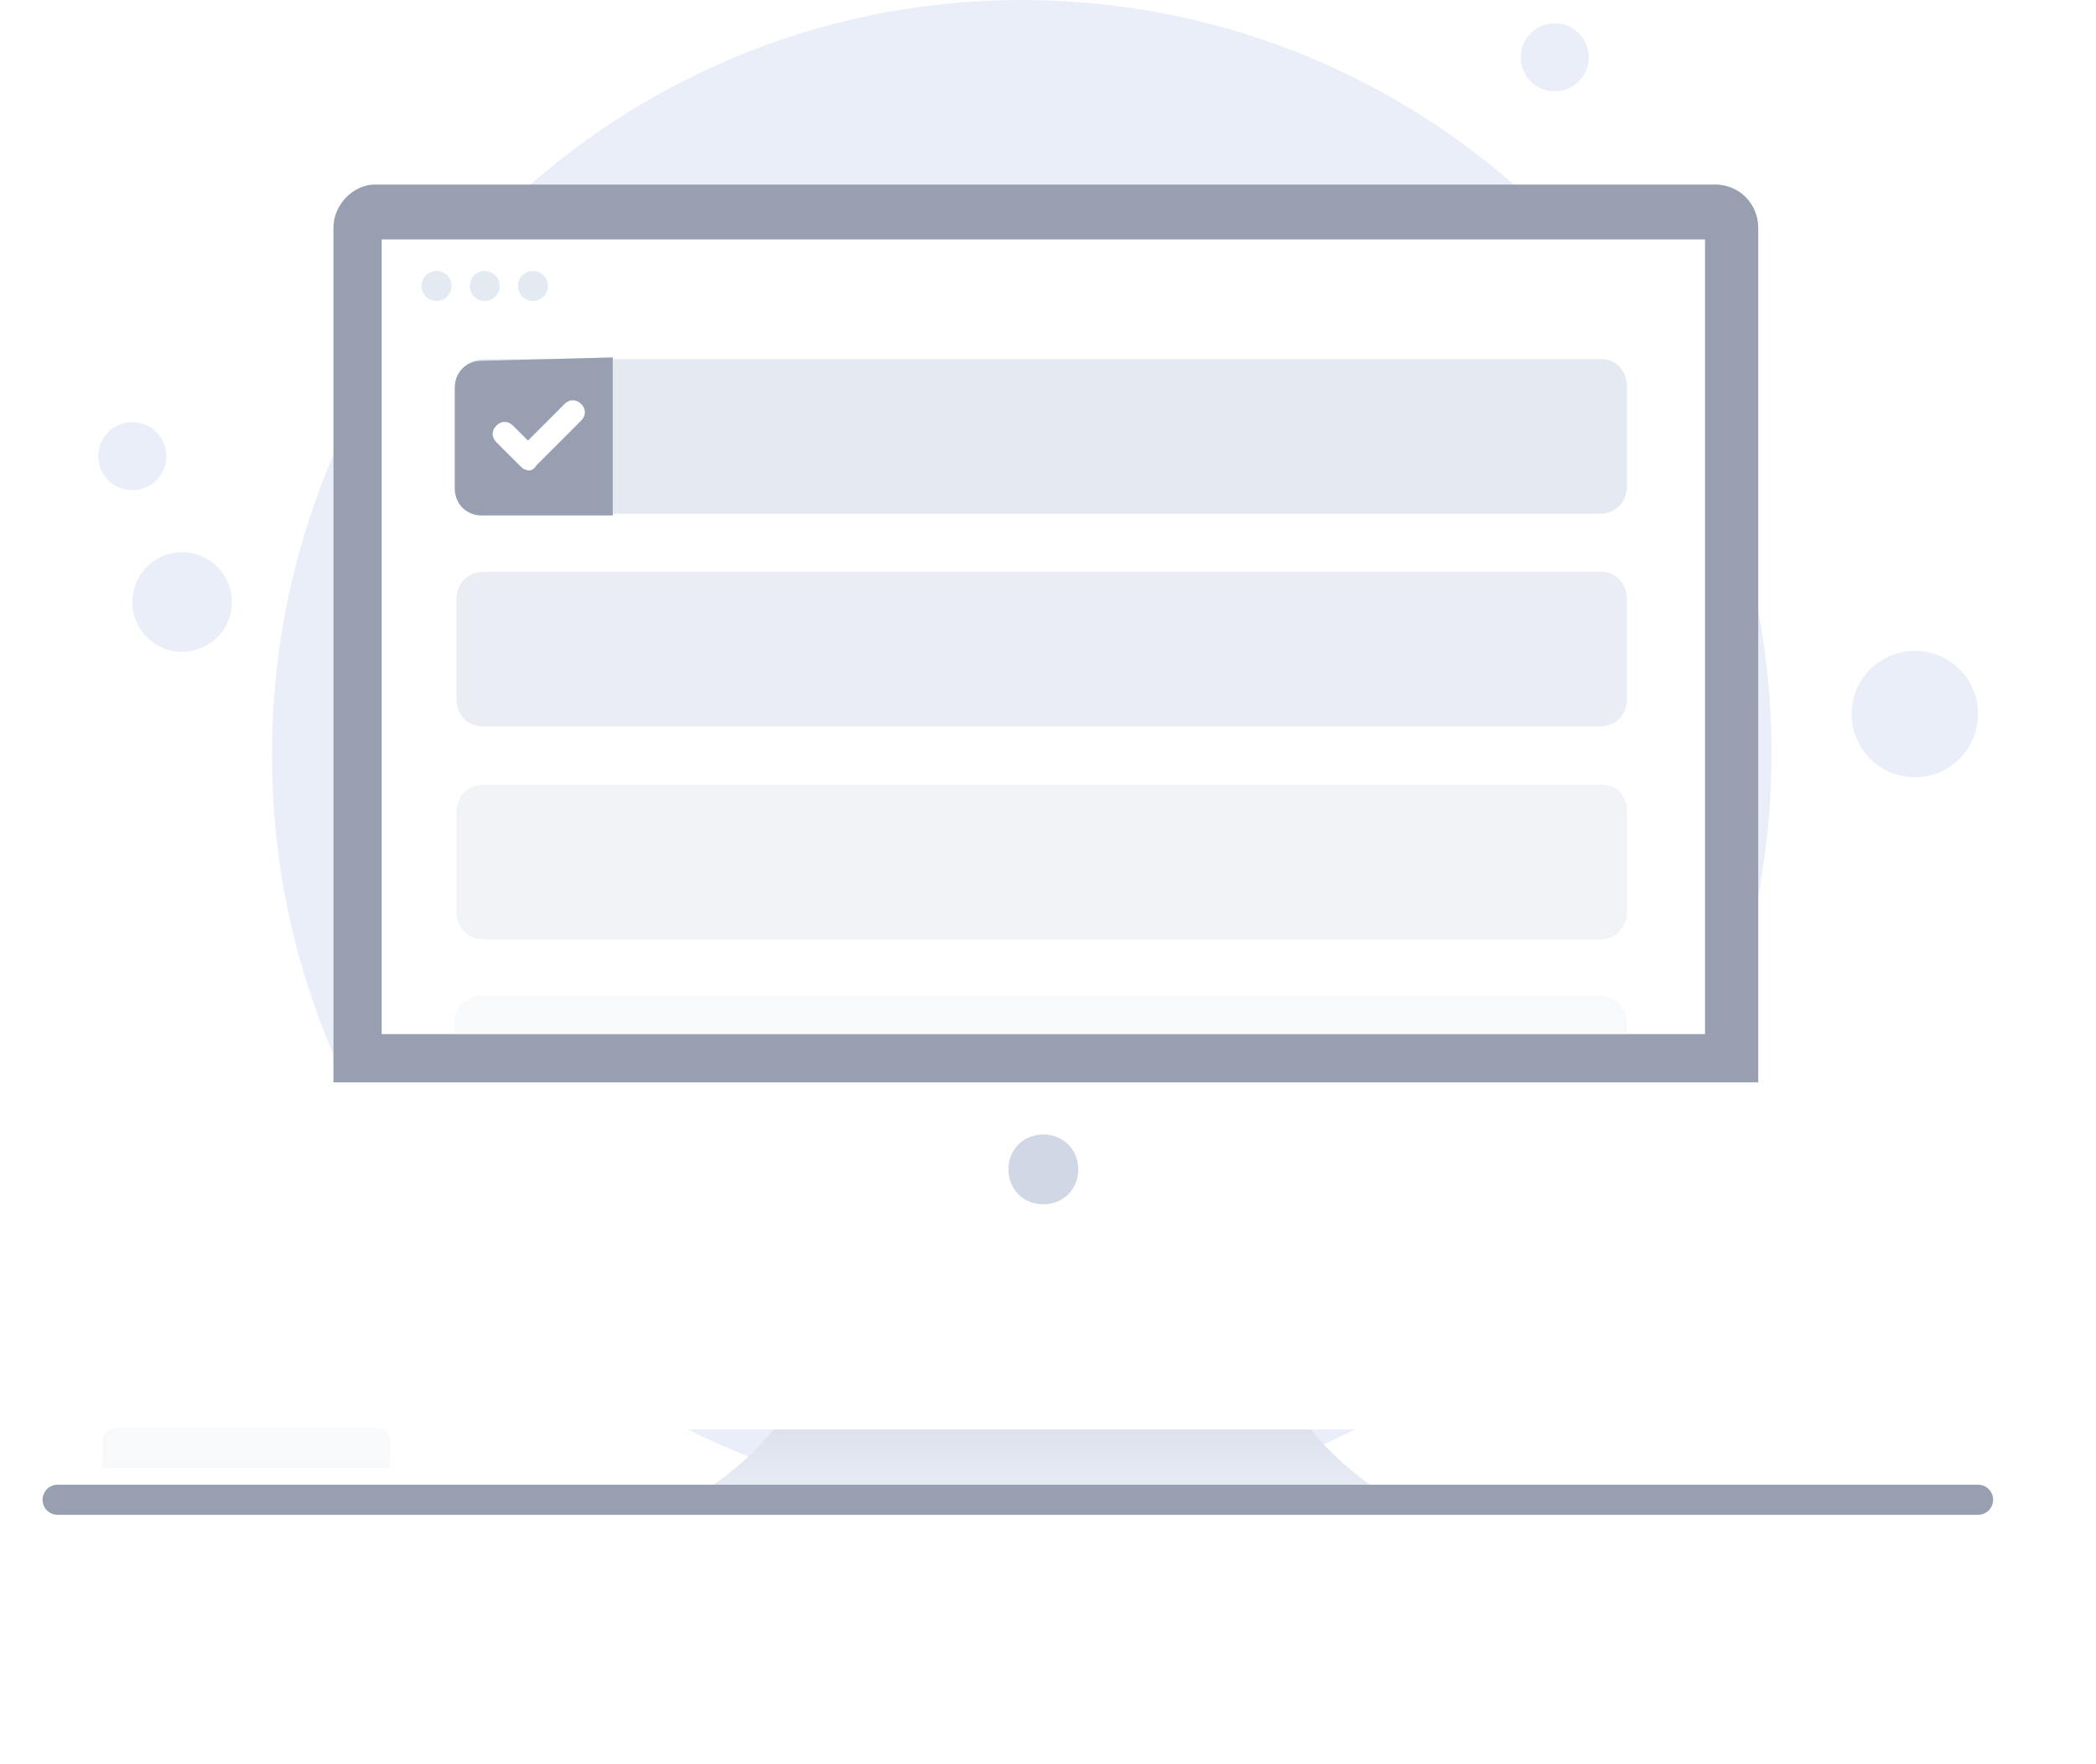 <svg width="139" height="117" viewBox="0 0 139 117" fill="none" xmlns="http://www.w3.org/2000/svg">
<path d="M67.758 100C95.212 100 117.483 77.618 117.483 49.945C117.483 22.271 95.212 0 67.758 0C40.305 0 18.034 22.381 18.034 50.055C18.034 77.729 40.305 100 67.758 100Z" fill="#EAEEF9"/>
<path d="M92.234 99.338C84.627 99.559 75.586 99.338 69.081 99.228C62.686 99.449 53.535 99.559 45.928 99.338C53.425 95.038 56.071 87.1 56.402 81.808H81.54C82.201 86.99 84.847 95.038 92.234 99.338Z" fill="url(#paint0_linear_3521_96736)"/>
<g filter="url(#filter0_d_3521_96736)">
<path d="M116.601 15.105V80.926C116.601 82.58 115.278 83.793 113.844 83.793H24.87C23.326 83.793 22.113 82.47 22.113 80.926V15.105C22.113 13.561 23.436 12.238 24.87 12.238H113.734C115.388 12.238 116.601 13.561 116.601 15.105Z" fill="white"/>
</g>
<path d="M116.601 15.105V71.775H22.113V15.105C22.113 13.561 23.436 12.238 24.87 12.238H113.734C115.388 12.238 116.601 13.561 116.601 15.105Z" fill="#989FB0"/>
<path d="M112.962 15.877H25.311V68.578H113.072V15.877H112.962Z" fill="white"/>
<path d="M69.191 79.866C70.514 79.866 71.507 78.874 71.507 77.551C71.507 76.228 70.514 75.235 69.191 75.235C67.868 75.235 66.876 76.228 66.876 77.551C66.876 78.874 67.868 79.866 69.191 79.866Z" fill="#D0D8E6"/>
<path d="M107.891 25.579V32.304C107.891 33.297 107.119 34.068 106.127 34.068H32.036C31.044 34.068 30.273 33.297 30.273 32.304V25.579C30.273 24.587 31.044 23.815 32.036 23.815H106.017C107.119 23.704 107.891 24.587 107.891 25.579Z" fill="#E5E9F1"/>
<path d="M40.636 23.705V34.179H31.926C30.934 34.179 30.162 33.407 30.162 32.415V25.689C30.162 24.697 30.934 23.925 31.926 23.925L40.636 23.705Z" fill="#E3EAF2"/>
<path opacity="0.8" d="M107.891 39.691V46.417C107.891 47.409 107.119 48.181 106.127 48.181H32.036C31.044 48.181 30.273 47.409 30.273 46.417V39.691C30.273 38.699 31.044 37.927 32.036 37.927H106.017C107.119 37.817 107.891 38.699 107.891 39.691Z" fill="#E5E9F1"/>
<path d="M40.636 23.705V34.179H31.926C30.934 34.179 30.162 33.407 30.162 32.415V25.689C30.162 24.697 30.934 23.925 31.926 23.925L40.636 23.705Z" fill="#989FB0"/>
<path d="M35.123 31.202C34.903 31.202 34.682 31.091 34.572 30.981L32.918 29.327C32.587 28.997 32.587 28.556 32.918 28.225C33.249 27.894 33.69 27.894 34.02 28.225L35.013 29.217L37.438 26.791C37.769 26.461 38.21 26.461 38.541 26.791C38.872 27.122 38.872 27.563 38.541 27.894L35.564 30.871C35.454 31.091 35.233 31.202 35.123 31.202Z" fill="white"/>
<path opacity="0.5" d="M107.891 53.804V60.529C107.891 61.522 107.119 62.293 106.127 62.293H32.036C31.044 62.293 30.273 61.522 30.273 60.529V53.804C30.273 52.812 31.044 52.04 32.036 52.04H106.017C107.119 51.929 107.891 52.701 107.891 53.804Z" fill="#E5E9F1"/>
<path opacity="0.3" d="M107.891 67.806V68.578H30.162V67.806C30.162 66.814 30.934 66.042 31.926 66.042H106.017C107.119 66.042 107.891 66.814 107.891 67.806Z" fill="#E5E9F1"/>
<path opacity="0.3" d="M25.862 95.59V97.354H25.752H6.898H6.788V95.59C6.788 95.038 7.229 94.708 7.67 94.708H24.98C25.531 94.708 25.862 95.149 25.862 95.59Z" fill="#E5E9F1"/>
<path d="M28.948 19.956C29.5 19.956 29.941 19.515 29.941 18.964C29.941 18.413 29.5 17.971 28.948 17.971C28.397 17.971 27.956 18.413 27.956 18.964C27.956 19.515 28.397 19.956 28.948 19.956Z" fill="#E3EAF2"/>
<path d="M32.147 19.956C32.698 19.956 33.139 19.515 33.139 18.964C33.139 18.413 32.698 17.971 32.147 17.971C31.595 17.971 31.154 18.413 31.154 18.964C31.154 19.515 31.595 19.956 32.147 19.956Z" fill="#E3EAF2"/>
<path d="M35.344 19.956C35.895 19.956 36.336 19.515 36.336 18.964C36.336 18.413 35.895 17.971 35.344 17.971C34.793 17.971 34.352 18.413 34.352 18.964C34.352 19.515 34.793 19.956 35.344 19.956Z" fill="#E3EAF2"/>
<path d="M3.823 99.459L131.177 99.459" stroke="#989FB0" stroke-width="2" stroke-miterlimit="10" stroke-linecap="round" stroke-linejoin="round"/>
<path d="M12.076 43.23C13.902 43.23 15.382 41.75 15.382 39.924C15.382 38.099 13.902 36.619 12.076 36.619C10.251 36.619 8.771 38.099 8.771 39.924C8.771 41.75 10.251 43.23 12.076 43.23Z" fill="#EAEEF9"/>
<path d="M8.772 32.508C10.018 32.508 11.029 31.498 11.029 30.251C11.029 29.005 10.018 27.994 8.772 27.994C7.525 27.994 6.515 29.005 6.515 30.251C6.515 31.498 7.525 32.508 8.772 32.508Z" fill="#EAEEF9"/>
<path d="M103.107 6.058C104.353 6.058 105.364 5.047 105.364 3.801C105.364 2.554 104.353 1.543 103.107 1.543C101.86 1.543 100.85 2.554 100.85 3.801C100.85 5.047 101.86 6.058 103.107 6.058Z" fill="#EAEEF9"/>
<path d="M126.985 51.544C129.3 51.544 131.177 49.667 131.177 47.352C131.177 45.037 129.3 43.16 126.985 43.16C124.67 43.16 122.793 45.037 122.793 47.352C122.793 49.667 124.67 51.544 126.985 51.544Z" fill="#EAEEF9"/>
<defs>
<filter id="filter0_d_3521_96736" x="0.113" y="1.238" width="138.487" height="115.555" filterUnits="userSpaceOnUse" color-interpolation-filters="sRGB">
<feFlood flood-opacity="0" result="BackgroundImageFix"/>
<feColorMatrix in="SourceAlpha" type="matrix" values="0 0 0 0 0 0 0 0 0 0 0 0 0 0 0 0 0 0 127 0" result="hardAlpha"/>
<feOffset dy="11"/>
<feGaussianBlur stdDeviation="11"/>
<feColorMatrix type="matrix" values="0 0 0 0 0.398 0 0 0 0 0.477 0 0 0 0 0.575 0 0 0 0.27 0"/>
<feBlend mode="normal" in2="BackgroundImageFix" result="effect1_dropShadow_3521_96736"/>
<feBlend mode="normal" in="SourceGraphic" in2="effect1_dropShadow_3521_96736" result="shape"/>
</filter>
<linearGradient id="paint0_linear_3521_96736" x1="69.09" y1="98.849" x2="69.09" y2="83.149" gradientUnits="userSpaceOnUse">
<stop stop-color="#E8ECF5"/>
<stop offset="0.991" stop-color="#BDC4D7"/>
</linearGradient>
</defs>
</svg>
